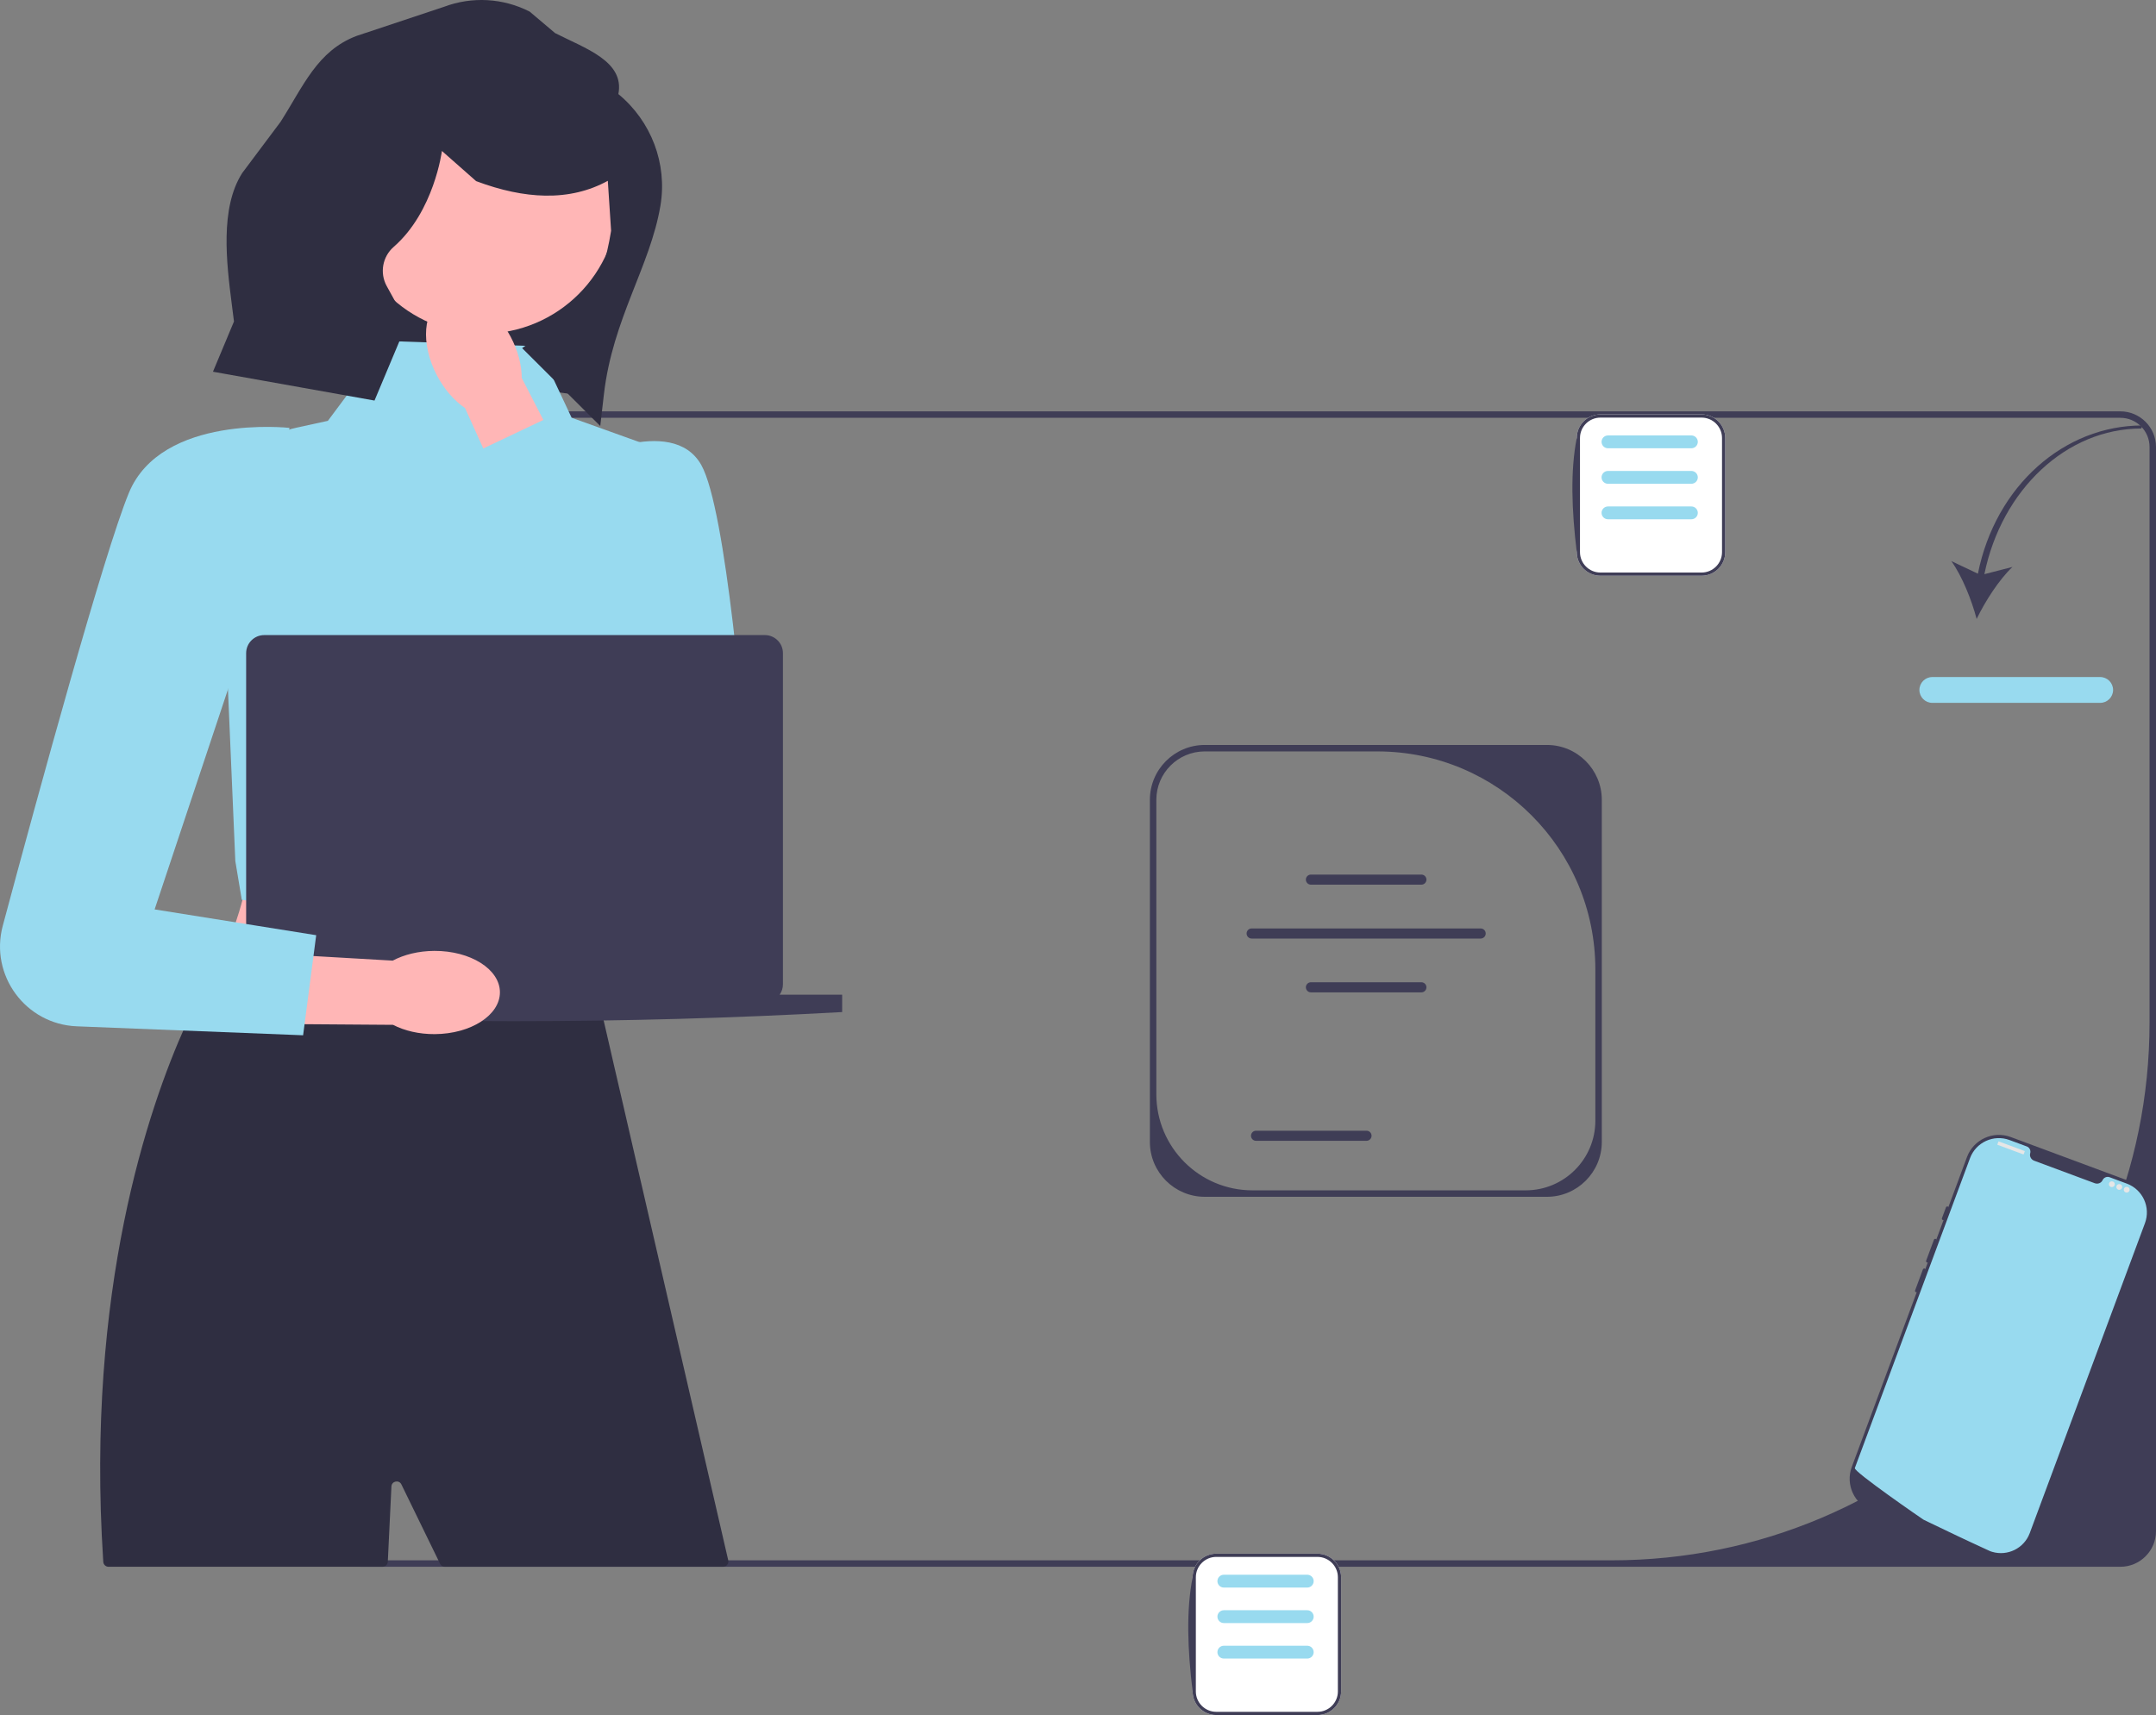 <svg xmlns="http://www.w3.org/2000/svg" width="667.898" height="531.394" viewBox="0 0 667.898 531.394" xmlns:xlink="http://www.w3.org/1999/xlink"><rect x="0" y="0" width="667.898" height="531.394" fill="#808080" stroke="none"/><polygon points="177.275 122.143 97.822 111.55 113.9 30.123 199.252 46.976 177.275 122.143" fill="#2f2e41"/><path d="M100.898,474.414V138.494c0-6.087,4.952-11.04,11.04-11.04H656.858c6.087,0,11.04,4.953,11.04,11.04V474.414c0,6.087-4.953,11.04-11.04,11.04H111.938c-6.088,0-11.04-4.953-11.04-11.04ZM665.898,138.494c0-4.993-4.047-9.04-9.04-9.04H111.938c-4.993,0-9.04,4.047-9.04,9.04V474.414c0,4.993,4.047,9.04,9.04,9.04H499.264c92.029,0,166.634-74.605,166.634-166.634V138.494Z" fill="#3f3d56"/><g><path d="M612.727,177.751l-8.23-3.899c3.376,4.711,6.284,12.068,7.841,17.922,2.637-5.453,6.887-12.126,11.094-16.112l-8.698,2.238c5.36-26.268,25.519-45.126,48.604-45.126l.327-.949c-24.113,0-45.466,18.596-50.938,45.925Z" fill="#3f3d56"/><path d="M650.606,217.775h-52c-2.206,0-4-1.794-4-4s1.794-4,4-4h52c2.206,0,4,1.794,4,4s-1.794,4-4,4Z" fill="#98daef"/></g><g><path d="M496.216,247.818v106c0,9.374-7.626,17-17,17h-106c-9.374,0-17-7.626-17-17v-106c0-9.374,7.626-17,17-17h106c9.374,0,17,7.626,17,17Zm-23.576,121c11.916,0,21.576-9.66,21.576-21.576v-46.865c0-37.312-30.247-67.559-67.559-67.559h-53.441c-8.284,0-15,6.716-15,15v91.211c0,16.452,13.337,29.789,29.789,29.789h84.635Z" fill="#3f3d56"/><g><path d="M440.326,274.11h-34.221c-.863,0-1.565-.702-1.565-1.565,0-.863,.702-1.564,1.565-1.564h34.221c.863,0,1.564,.702,1.564,1.564s-.702,1.565-1.564,1.565Z" fill="#3f3d56"/><path d="M440.326,307.474h-34.221c-.863,0-1.565-.702-1.565-1.565,0-.863,.702-1.564,1.565-1.564h34.221c.863,0,1.564,.702,1.564,1.564s-.702,1.565-1.564,1.565Z" fill="#3f3d56"/><path d="M423.326,353.474h-34.221c-.863,0-1.565-.702-1.565-1.565,0-.863,.702-1.564,1.565-1.564h34.221c.863,0,1.564,.702,1.564,1.564s-.702,1.565-1.564,1.565Z" fill="#3f3d56"/><path d="M458.69,290.803h-70.947c-.863,0-1.565-.702-1.565-1.565s.702-1.564,1.565-1.564h70.947c.863,0,1.564,.702,1.564,1.564,0,.863-.702,1.565-1.564,1.565Z" fill="#3f3d56"/></g></g><path d="M183.62,302.62H66.345c9.83-21.934,15.873-42.824,6.426-59.441l110.849-6.426c-5.539,22.431-6.216,44.445,0,65.867Z" fill="#ffb6b6"/><path d="M224.01,485.454h-86.216c-.624,0-1.192-.356-1.464-.917l-.525-1.083-11.457-23.518c-.738-1.514-3.008-1.048-3.089,.634l-1.104,22.883-.023,.454c-.043,.866-.758,1.546-1.626,1.546H33.62c-.858,0-1.569-.667-1.625-1.523-.01-.159-.021-.319-.03-.477-5.42-83.65,14.07-140.35,25.5-165.72l.01-.01c4.49-9.98,7.75-15.11,7.75-15.11l1.13-.01h.01l22.83-.4h.01l20.22-.34,15.28-.25,6.13-.11h.01l3.84-.06,19.09-.33,17.05-.29,12.24-.2h.34l1.82,7.85v.01l.07,.35v.01l.31,1.29,.01,.04,.62,2.71v.02l.04,.15v.01l.15,.65,.01,.03,1.44,6.23,2.33,10.13,3.07,13.25,3.87,16.82,1.96,8.47,2.69,11.67,23.8,103.14h0c.24,1.022-.535,2-1.584,2Z" fill="#2f2e41"/><path d="M166.689,107.284l-46.671-1.628-18.448,24.739-9.707,2.108c-14.551,3.16-24.533,16.58-23.374,31.425l4.41,102.848,2,12,110,18,24.734-155.648-32.546-11.692-10.398-22.151Z" fill="#98daef"/><circle cx="149.657" cy="61.49" r="41.893" fill="#ffb6b6"/><g><path d="M616.185,481.565l-36.319-13.497c-5.447-2.024-8.232-8.103-6.208-13.551l35.681-96.01c2.024-5.447,8.103-8.232,13.551-6.208l36.319,13.497c5.447,2.024,8.232,8.103,6.208,13.551-13.652,38.806-28.545,82.409-35.681,96.01-2.024,5.447-8.103,8.232-13.55,6.208Z" fill="#3f3d56"/><path d="M656.469,404.972c-.231-.086-.488,.032-.573,.263l-4.97,13.374c-.086,.231,.032,.488,.263,.573s.488-.032,.573-.263l4.97-13.374c.086-.231-.032-.488-.263-.573Z" fill="#3f3d56"/><path d="M664.475,378.998l-35.68,96.008c-1.762,4.741-6.894,7.248-11.672,5.815l-.002-.001c-.071-.021-.141-.043-.213-.067-.126-.04-.25-.083-.375-.13,0,0-.447-.204-1.264-.579-.825-.378-2.025-.931-3.519-1.627-.449-.207-.921-.428-1.419-.661-.993-.464-2.083-.974-3.25-1.526-.466-.218-.947-.447-1.438-.68-2.512-1.188-5.322-2.53-8.277-3.966-.5-.241-1.004-.485-1.511-.733-.132-.066-21.671-14.867-21.255-15.988l35.68-96.008c1.835-4.938,7.324-7.452,12.262-5.617l5.337,1.983c.853,.317,1.291,1.236,1.048,2.114-.015,.059-.029,.117-.04,.178-.163,.912,.399,1.799,1.269,2.122l18.759,6.972c.869,.323,1.874,.019,2.347-.778,.031-.053,.059-.107,.086-.161,.389-.823,1.322-1.233,2.174-.916l5.337,1.983c4.938,1.835,7.452,7.324,5.617,12.262Z" fill="#98daef"/><path d="M603.404,373.836c-.231-.086-.488,.032-.573,.263l-1.243,3.343c-.086,.231,.032,.488,.263,.573s.488-.032,.573-.263l1.243-3.343c.086-.231-.032-.488-.263-.573Z" fill="#3f3d56"/><path d="M599.677,383.866c-.231-.086-.488,.032-.573,.263l-2.407,6.478c-.086,.231,.032,.488,.263,.573s.488-.032,.573-.263l2.407-6.478c.086-.231-.032-.488-.263-.573Z" fill="#3f3d56"/><path d="M596.26,393.061c-.231-.086-.488,.032-.573,.263l-2.407,6.478c-.086,.231,.032,.488,.263,.573s.488-.032,.573-.263l2.407-6.478c.086-.231-.032-.488-.263-.573Z" fill="#3f3d56"/><rect x="618.651" y="355.112" width="8.694" height="1.115" rx=".086" ry=".086" transform="translate(162.922 -194.747) rotate(20.387)" fill="#e6e6e6"/><circle cx="654.22" cy="366.916" r=".892" fill="#e6e6e6"/><circle cx="656.519" cy="367.77" r=".892" fill="#e6e6e6"/><circle cx="658.817" cy="368.624" r=".892" fill="#e6e6e6"/></g><g><path d="M527.137,178.394h-31.362c-4.036,0-7.319-3.283-7.319-7.319v-35.362c0-4.036,3.283-7.319,7.319-7.319h31.362c4.036,0,7.319,3.283,7.319,7.319v35.362c0,4.036-3.283,7.319-7.319,7.319Z" fill="#fff"/><path d="M527.137,178.394h-31.362c-4.036,0-7.319-3.283-7.319-7.319-1.577-13.021-2.011-25.149,0-35.362,0-4.036,3.283-7.319,7.319-7.319h31.362c4.036,0,7.319,3.283,7.319,7.319v35.362c0,4.036-3.283,7.319-7.319,7.319Zm-31.362-49c-3.484,0-6.319,2.834-6.319,6.319v35.362c0,3.484,2.834,6.319,6.319,6.319h31.362c3.484,0,6.319-2.834,6.319-6.319v-35.362c0-3.484-2.834-6.319-6.319-6.319h-31.362Z" fill="#3f3d56"/><path d="M523.968,149.894h-25.841c-1.096,0-1.988-.892-1.988-1.988s.892-1.988,1.988-1.988h25.841c1.096,0,1.988,.892,1.988,1.988s-.892,1.988-1.988,1.988Z" fill="#98daef"/><path d="M523.968,160.894h-25.841c-1.096,0-1.988-.892-1.988-1.988s.892-1.988,1.988-1.988h25.841c1.096,0,1.988,.892,1.988,1.988s-.892,1.988-1.988,1.988Z" fill="#98daef"/><path d="M523.968,138.894h-25.841c-1.096,0-1.988-.892-1.988-1.988s.892-1.988,1.988-1.988h25.841c1.096,0,1.988,.892,1.988,1.988s-.892,1.988-1.988,1.988Z" fill="#98daef"/></g><g><path d="M135.412,116.425c2.296,4.327,5.378,7.778,8.646,10.01l19.264,42.606,20.006-9.76-21.695-42.169c-.015-3.958-1.143-8.445-3.438-12.772-5.244-9.886-14.595-15.195-20.886-11.858-6.291,3.337-7.14,14.057-1.896,23.943l0,0Z" fill="#ffb6b6"/><path d="M178.79,143.28s29.341-15.376,38.445,.769c7.767,13.775,13.38,82.701,14.86,102.64,.26,3.5-.653,6.976-2.596,9.898v0c-5.754,8.655-18.158,9.48-25.008,1.663l-59.456-117.067,28.202-13.403,6.897,16.705-1.345-1.205Z" fill="#98daef"/></g><path d="M241.52,308.202c.644-.913,1.024-2.026,1.024-3.228v-102.594c0-3.096-2.51-5.606-5.606-5.606H81.858c-3.096,0-5.606,2.51-5.606,5.606v102.594c0,1.202,.38,2.315,1.024,3.228h-19.369v5.378c67.34,3.766,135,3.766,202.981,0v-5.378h-19.369Z" fill="#3f3d56"/><g><path d="M408.137,531.394h-31.362c-4.036,0-7.319-3.283-7.319-7.319v-35.362c0-4.036,3.283-7.319,7.319-7.319h31.362c4.036,0,7.319,3.283,7.319,7.319v35.362c0,4.036-3.283,7.319-7.319,7.319Z" fill="#fff"/><path d="M408.137,531.394h-31.362c-4.036,0-7.319-3.283-7.319-7.319-1.577-13.021-2.011-25.149,0-35.362,0-4.036,3.283-7.319,7.319-7.319h31.362c4.036,0,7.319,3.283,7.319,7.319v35.362c0,4.036-3.283,7.319-7.319,7.319Zm-31.362-49c-3.484,0-6.319,2.834-6.319,6.319v35.362c0,3.484,2.834,6.319,6.319,6.319h31.362c3.484,0,6.319-2.834,6.319-6.319v-35.362c0-3.484-2.834-6.319-6.319-6.319h-31.362Z" fill="#3f3d56"/><path d="M404.968,502.894h-25.841c-1.096,0-1.988-.892-1.988-1.988s.892-1.988,1.988-1.988h25.841c1.096,0,1.988,.892,1.988,1.988s-.892,1.988-1.988,1.988Z" fill="#98daef"/><path d="M404.968,513.894h-25.841c-1.096,0-1.988-.892-1.988-1.988s.892-1.988,1.988-1.988h25.841c1.096,0,1.988,.892,1.988,1.988s-.892,1.988-1.988,1.988Z" fill="#98daef"/><path d="M404.968,491.894h-25.841c-1.096,0-1.988-.892-1.988-1.988s.892-1.988,1.988-1.988h25.841c1.096,0,1.988,.892,1.988,1.988s-.892,1.988-1.988,1.988Z" fill="#98daef"/></g><g><path d="M134.539,294.628c-4.899,.026-9.385,1.156-12.879,3.016l-46.681-2.701-.635,22.25,47.422,.344c3.513,1.823,8.011,2.905,12.91,2.879,11.191-.059,20.232-5.88,20.194-13.002-.038-7.121-9.14-12.846-20.331-12.787h-0Z" fill="#ffb6b6"/><path d="M89.689,132.578s-39.682-4.422-49.791,20.196c-7.722,18.806-27.783,92.1-39.04,134.063-4.116,15.342,7.073,30.532,22.945,31.161l70.095,2.776,4.054-31.009-50.054-7.991,28-84,13.791-65.196Z" fill="#98daef"/></g><path d="M191.56,29.148c2.014-10.202-10.349-14.164-19.608-18.898l-7.861-6.649c-8.241-4.213-17.878-4.755-26.539-1.492l-27.032,8.998c-12.27,4.622-16.551,15.625-23.622,26.667l-11.852,15.822c-6.96,10.87-4.879,27.84-3.247,40.643l.684,5.365-6.512,15.572,50.045,8.934,10.087-24.031-6.295-11.422c-2.233-4.053-1.34-9.114,2.147-12.156l0-0c12.541-10.944,14.943-29.728,14.943-29.728l10.602,9.349c7.705,2.891,14.817,4.381,21.347,4.494,7.182,.124,13.659-1.417,19.445-4.594l1.018,15.491c-2.991,18.313-7.454,22.339-27.564,36.349l24.203,24.134,1.134-9.828c2.698-23.378,14.356-39.649,17.512-58.459,2.182-13.006-2.856-26.18-13.036-34.563h-0Z" fill="#2f2e41"/></svg>